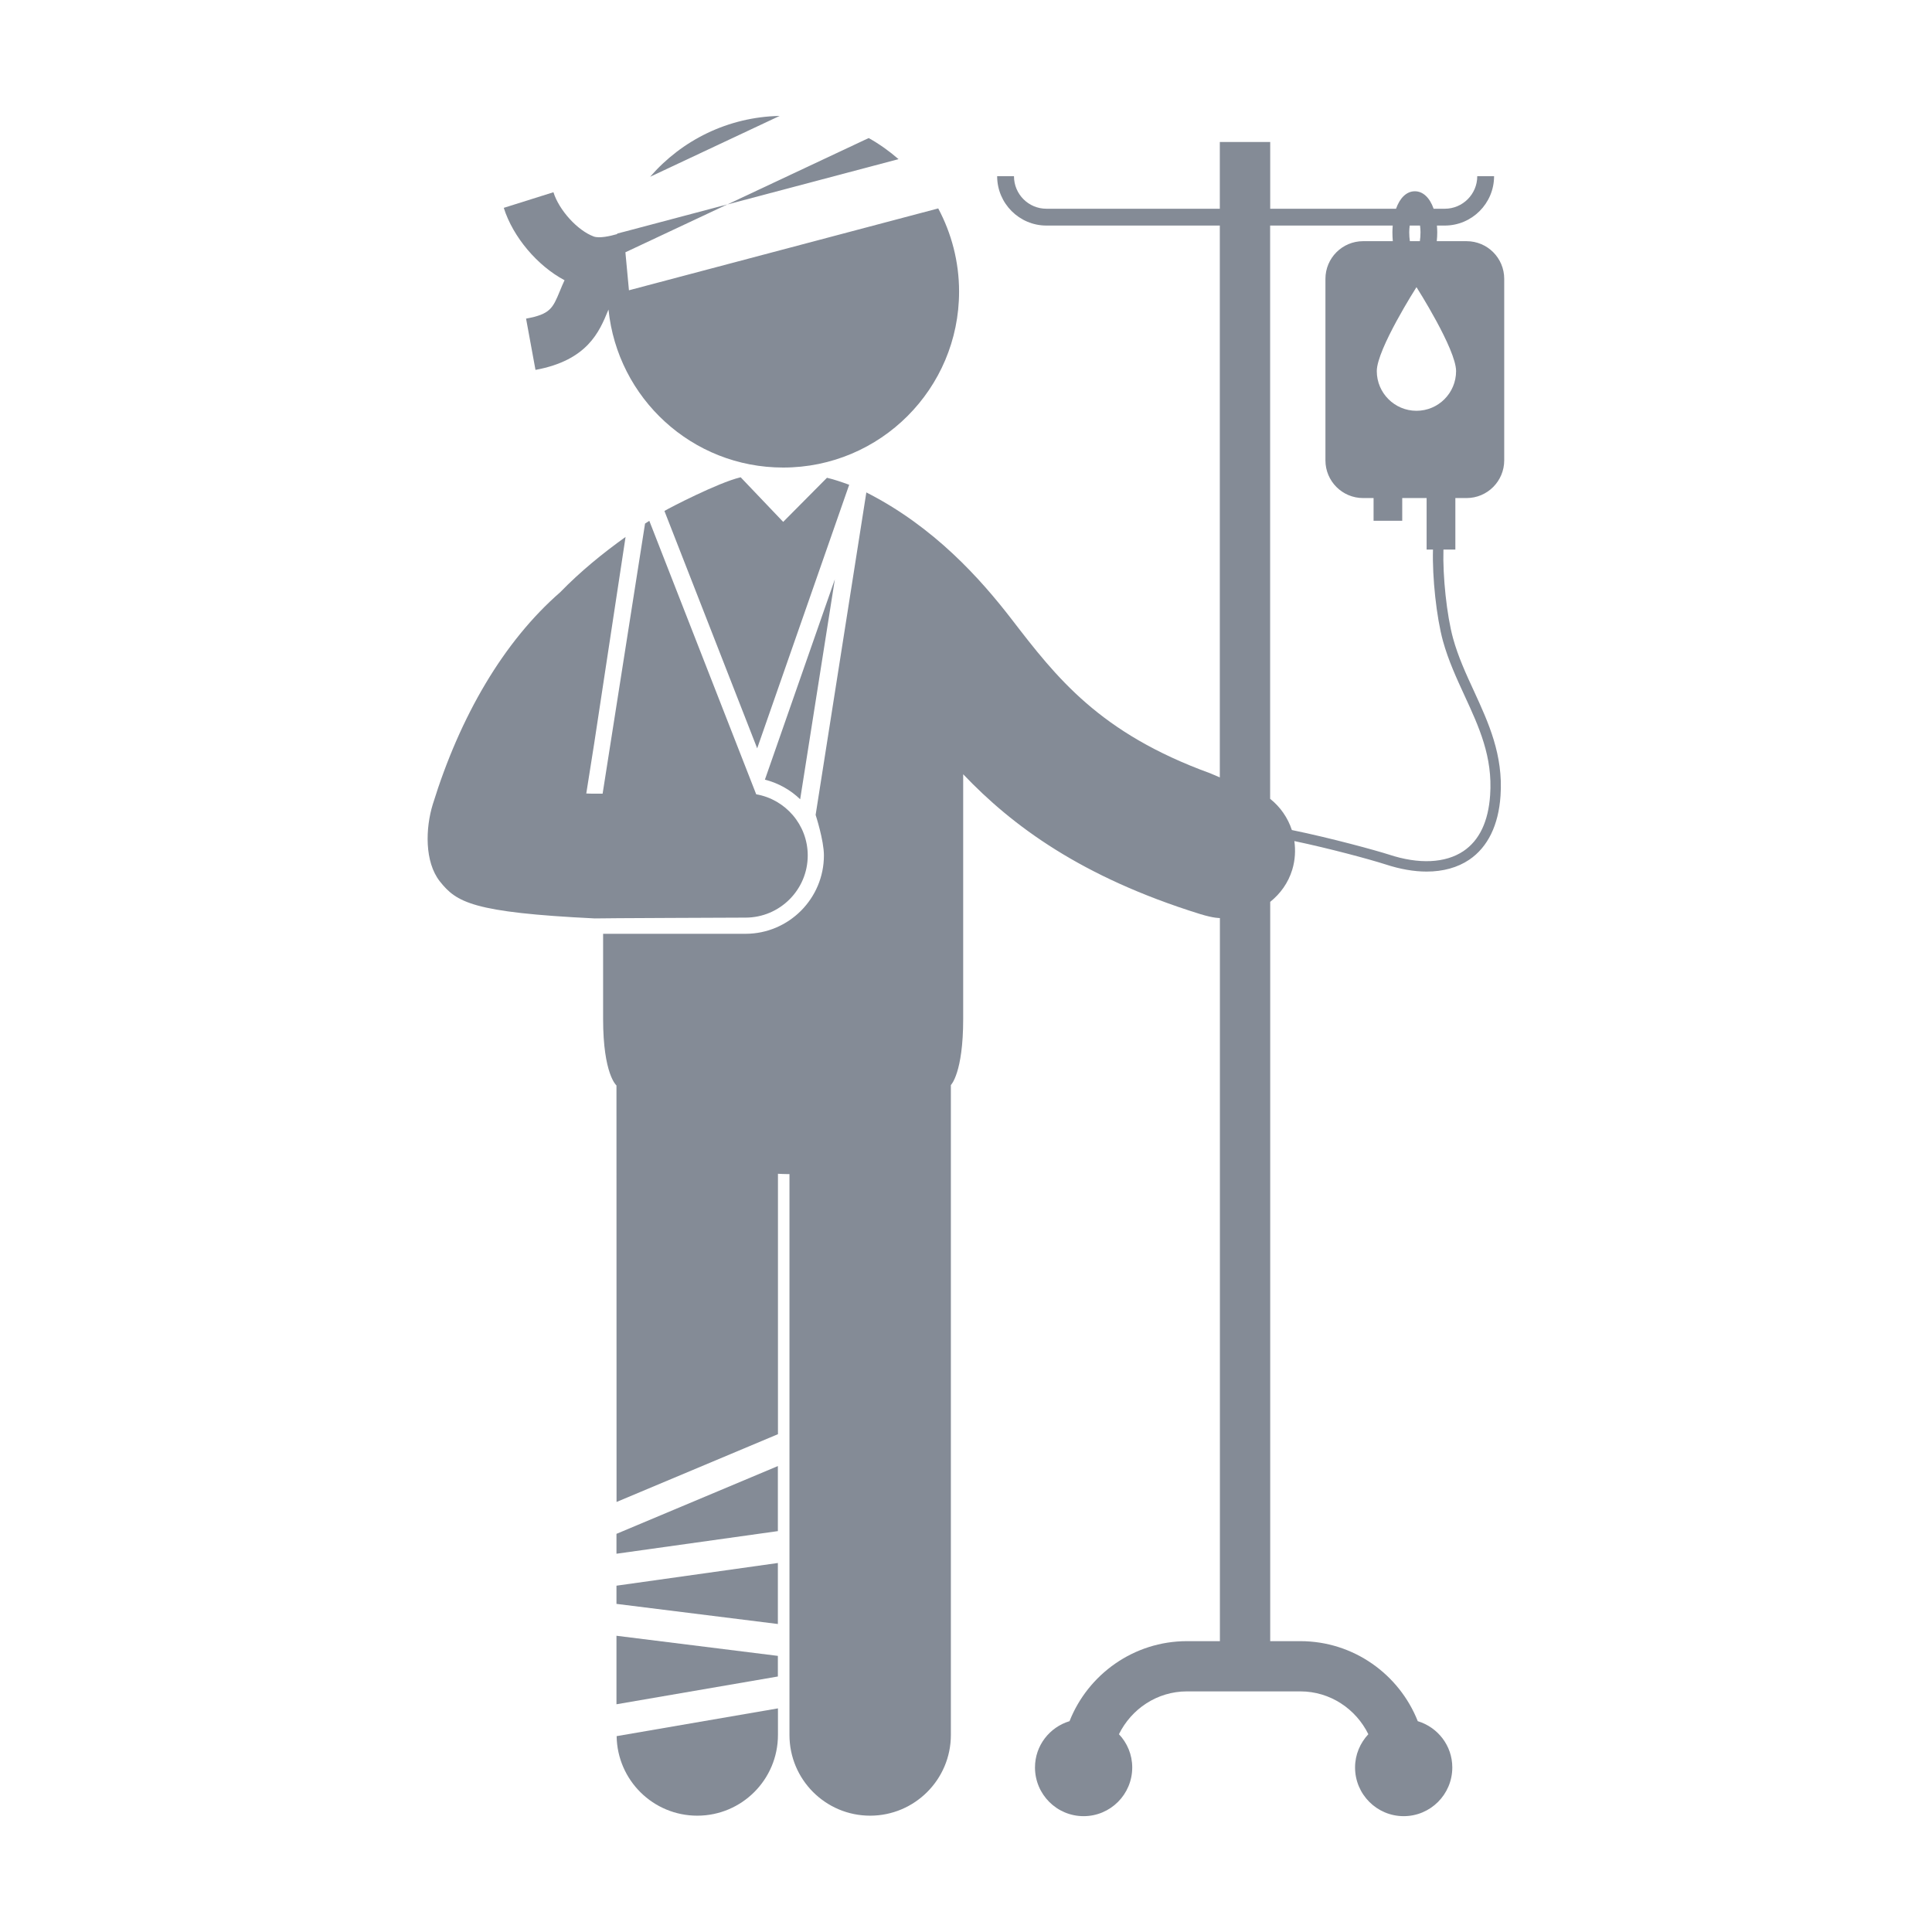 <svg width="24" height="24" viewBox="0 0 24 24" fill="none" xmlns="http://www.w3.org/2000/svg">
  <path
    d="M8.662 22.555C9.215 22.555 9.664 22.106 9.664 21.552V21.222L7.66 21.567C7.668 22.114 8.113 22.555 8.662 22.555Z"
    fill="#848B96"/>
  <path d="M9.663 18.212L7.658 19.054V19.301L9.663 19.02V18.212Z" fill="#848B96"/>
  <path d="M7.658 21.171L9.663 20.826V20.57L7.658 20.32L7.658 21.171Z" fill="#848B96"/>
  <path d="M7.658 19.698V19.924L9.663 20.174L9.663 19.416L7.658 19.698Z" fill="#848B96"/>
  <path
    d="M18.079 6.827V6.187H18.218C18.477 6.187 18.686 5.977 18.686 5.718V3.464C18.686 3.205 18.477 2.996 18.218 2.996H17.848C17.852 2.96 17.854 2.923 17.854 2.884C17.854 2.855 17.852 2.828 17.85 2.802H17.947C18.285 2.802 18.56 2.527 18.56 2.189H18.351C18.351 2.412 18.17 2.593 17.948 2.593H17.809C17.762 2.458 17.678 2.376 17.576 2.376C17.473 2.376 17.39 2.458 17.342 2.593H15.779V1.764H15.153V2.593H12.999C12.776 2.593 12.596 2.412 12.596 2.189H12.387C12.387 2.527 12.662 2.802 12.999 2.802H15.153V9.657L15.036 9.607C13.657 9.106 13.126 8.419 12.568 7.694C12.181 7.192 11.606 6.546 10.762 6.117L10.132 10.123C10.132 10.123 10.235 10.438 10.235 10.626C10.235 11.163 9.798 11.6 9.261 11.6H7.492C7.492 11.6 7.492 11.969 7.492 12.657C7.492 13.346 7.658 13.484 7.658 13.484L7.659 18.658L9.664 17.816L9.664 14.581C9.704 14.583 9.743 14.585 9.784 14.585C9.791 14.585 9.799 14.585 9.807 14.585V21.552C9.807 22.106 10.255 22.555 10.809 22.555C11.362 22.555 11.812 22.106 11.812 21.552V13.479C11.812 13.479 11.965 13.331 11.965 12.658C11.965 11.985 11.965 9.618 11.965 9.618C12.574 10.258 13.434 10.896 14.906 11.354C15.084 11.409 15.154 11.404 15.154 11.404V20.387H14.745C14.083 20.387 13.516 20.8 13.286 21.381C13.038 21.456 12.857 21.684 12.857 21.956C12.857 22.29 13.127 22.561 13.461 22.561C13.795 22.561 14.065 22.29 14.065 21.956C14.065 21.796 14.002 21.651 13.9 21.543C14.054 21.23 14.373 21.011 14.745 21.011H15.93H16.153C16.525 21.011 16.844 21.23 16.998 21.543C16.897 21.651 16.833 21.796 16.833 21.956C16.833 22.29 17.104 22.561 17.437 22.561C17.771 22.561 18.041 22.29 18.041 21.956C18.041 21.684 17.86 21.456 17.612 21.381C17.382 20.8 16.815 20.387 16.153 20.387H15.957H15.779V11.203C15.904 11.103 16.003 10.968 16.053 10.803C16.089 10.684 16.095 10.564 16.079 10.448C16.519 10.541 17.006 10.672 17.212 10.738C17.392 10.797 17.564 10.827 17.722 10.827C17.927 10.827 18.107 10.777 18.251 10.68C18.482 10.524 18.616 10.249 18.64 9.885C18.675 9.378 18.49 8.977 18.312 8.589C18.215 8.379 18.114 8.161 18.05 7.928C17.972 7.643 17.921 7.158 17.931 6.827H18.079ZM17.512 2.802H17.64C17.643 2.828 17.646 2.853 17.646 2.884C17.646 2.925 17.643 2.963 17.638 2.996H17.514C17.509 2.963 17.506 2.926 17.506 2.884C17.506 2.853 17.509 2.828 17.512 2.802ZM18.194 8.643C18.374 9.033 18.544 9.402 18.511 9.877C18.489 10.204 18.378 10.439 18.179 10.573C17.955 10.723 17.626 10.739 17.251 10.615C17.098 10.566 16.545 10.413 16.048 10.311C15.998 10.159 15.905 10.024 15.778 9.923V2.802H17.301C17.299 2.829 17.297 2.856 17.297 2.884C17.297 2.923 17.299 2.96 17.302 2.996H16.933C16.674 2.996 16.465 3.206 16.465 3.464V5.719C16.465 5.977 16.674 6.187 16.933 6.187H17.063V6.469H17.419V6.187H17.722V6.827H17.801C17.791 7.17 17.844 7.668 17.925 7.963C17.992 8.205 18.095 8.428 18.194 8.643ZM17.596 5.103C17.324 5.103 17.103 4.882 17.103 4.61C17.103 4.338 17.596 3.567 17.596 3.567C17.596 3.567 18.088 4.338 18.088 4.61C18.088 4.882 17.868 5.103 17.596 5.103Z"
    fill="#848B96"/>
  <path d="M8.076 2.196L9.685 1.44C9.043 1.453 8.468 1.743 8.076 2.196Z" fill="#848B96"/>
  <path d="M10.791 1.715L9.035 2.54L11.162 1.977C11.048 1.878 10.924 1.789 10.791 1.715Z"
        fill="#848B96"/>
  <path
    d="M7.013 3.481C6.991 3.527 6.973 3.572 6.956 3.613C6.866 3.83 6.836 3.903 6.535 3.958L6.652 4.595C7.299 4.476 7.446 4.119 7.553 3.859C7.556 3.853 7.558 3.85 7.559 3.845C7.671 4.947 8.597 5.808 9.729 5.808C10.936 5.808 11.914 4.829 11.914 3.622C11.914 3.249 11.819 2.897 11.655 2.589L7.813 3.606L7.769 3.134L9.036 2.539L7.746 2.881H7.745L7.668 2.901C7.667 2.904 7.667 2.906 7.666 2.908C7.58 2.933 7.446 2.963 7.376 2.938C7.175 2.864 6.945 2.612 6.875 2.388L6.258 2.582C6.373 2.946 6.677 3.303 7.013 3.481Z"
    fill="#848B96"/>
  <path
    d="M10.273 5.935L9.729 6.483L9.201 5.929C9.2 5.929 9.198 5.929 9.196 5.93C8.918 5.997 8.31 6.313 8.267 6.34C8.262 6.342 8.259 6.345 8.254 6.348L9.406 9.296L10.549 6.022C10.458 5.989 10.366 5.957 10.273 5.935Z"
    fill="#848B96"/>
  <path
    d="M10.034 10.627C10.034 10.246 9.757 9.93 9.394 9.867L9.393 9.865L8.066 6.47C8.048 6.481 8.03 6.492 8.013 6.504L7.486 9.859C7.333 9.861 7.283 9.857 7.283 9.857L7.382 9.231L7.771 6.67C7.486 6.874 7.211 7.098 6.959 7.357C6.257 7.968 5.716 8.894 5.377 9.989C5.285 10.286 5.272 10.705 5.464 10.949C5.67 11.208 5.867 11.335 7.389 11.409C7.389 11.406 9.261 11.399 9.261 11.399C9.688 11.399 10.034 11.052 10.034 10.627Z"
    fill="#848B96"/>
  <path d="M10.371 7.196L9.502 9.685C9.669 9.728 9.82 9.812 9.94 9.929L10.371 7.196Z"
        fill="#848B96"/>
</svg>
